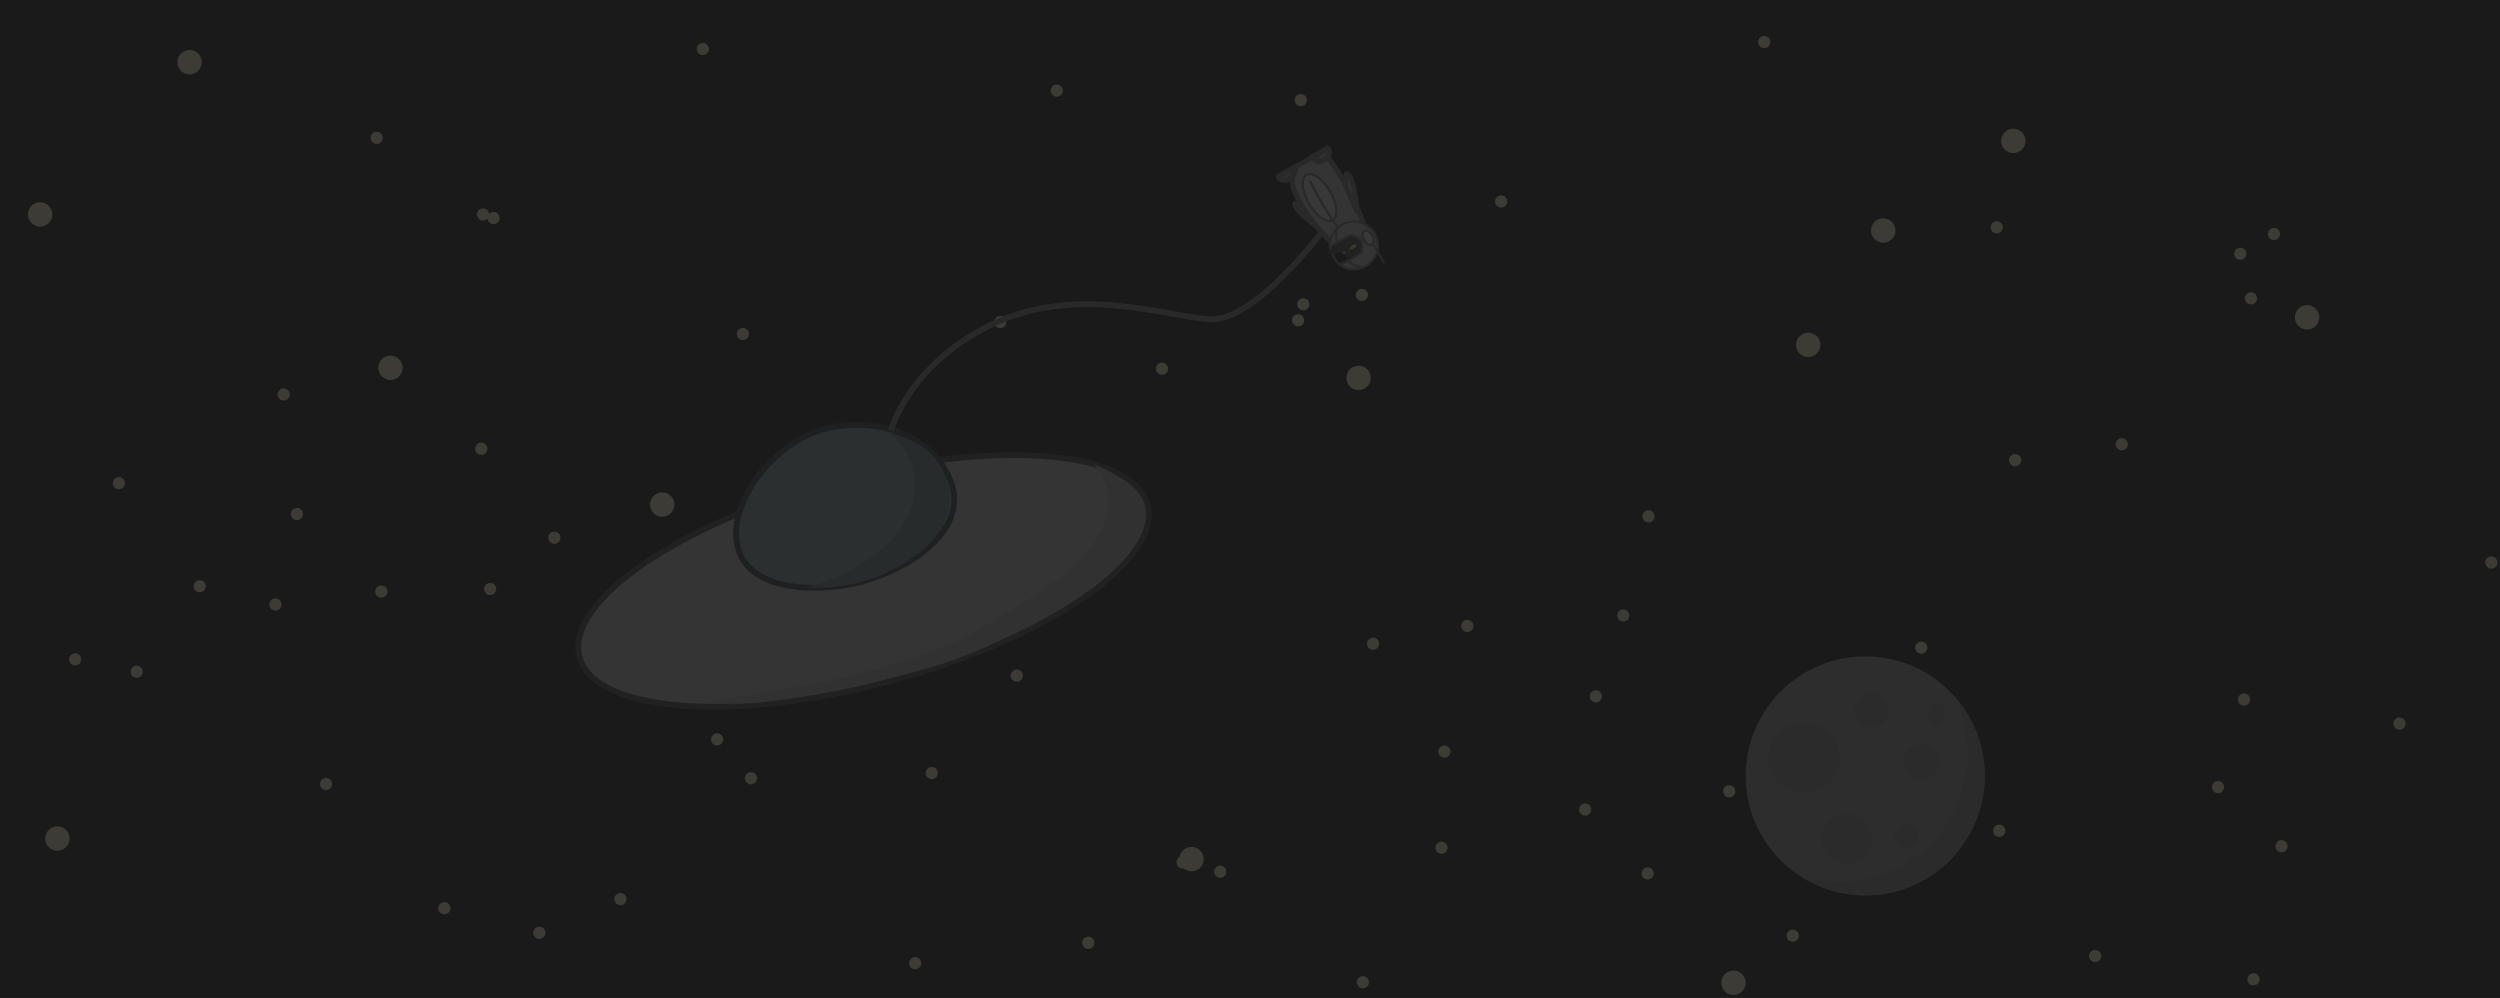 <?xml version="1.0" encoding="UTF-8" standalone="no"?>
<svg
   sodipodi:docname="space-penguin-01.svg"
   inkscape:version="1.3-dev (9bb0dc3846, 2022-07-20)"
   id="svg8"
   version="1.1"
   viewBox="0 0 2048 817.464"
   height="817.464"
   width="2048"
   xml:space="preserve"
   xmlns:inkscape="http://www.inkscape.org/namespaces/inkscape"
   xmlns:sodipodi="http://sodipodi.sourceforge.net/DTD/sodipodi-0.dtd"
   xmlns="http://www.w3.org/2000/svg"
   xmlns:svg="http://www.w3.org/2000/svg"
   xmlns:rdf="http://www.w3.org/1999/02/22-rdf-syntax-ns#"
   xmlns:cc="http://creativecommons.org/ns#"
   xmlns:dc="http://purl.org/dc/elements/1.1/"><defs
     id="defs2"><inkscape:path-effect
       effect="spiro"
       id="path-effect376"
       is_visible="true"
       lpeversion="1" /><inkscape:path-effect
       effect="spiro"
       id="path-effect7"
       is_visible="true"
       lpeversion="1" /><inkscape:path-effect
       effect="powerstroke"
       id="path-effect85217"
       is_visible="true"
       lpeversion="1"
       offset_points="4,2.597"
       not_jump="false"
       sort_points="true"
       interpolator_type="CubicBezierJohan"
       interpolator_beta="0.2"
       start_linecap_type="zerowidth"
       linejoin_type="extrp_arc"
       miter_limit="4"
       scale_width="1"
       end_linecap_type="zerowidth" /><inkscape:path-effect
       effect="powerstroke"
       id="path-effect85213"
       is_visible="true"
       lpeversion="1"
       offset_points="4,2.597"
       not_jump="false"
       sort_points="true"
       interpolator_type="CubicBezierJohan"
       interpolator_beta="0.2"
       start_linecap_type="zerowidth"
       linejoin_type="extrp_arc"
       miter_limit="4"
       scale_width="1"
       end_linecap_type="zerowidth" /><inkscape:path-effect
       effect="powerstroke"
       id="path-effect85209"
       is_visible="true"
       lpeversion="1"
       offset_points="5,2.597"
       not_jump="false"
       sort_points="true"
       interpolator_type="CubicBezierJohan"
       interpolator_beta="0.2"
       start_linecap_type="zerowidth"
       linejoin_type="extrp_arc"
       miter_limit="4"
       scale_width="1"
       end_linecap_type="zerowidth" /><inkscape:path-effect
       effect="powerstroke"
       id="path-effect85200"
       is_visible="true"
       lpeversion="1"
       offset_points="0.779,-2.597"
       not_jump="false"
       sort_points="true"
       interpolator_type="CubicBezierJohan"
       interpolator_beta="0.2"
       start_linecap_type="zerowidth"
       linejoin_type="extrp_arc"
       miter_limit="4"
       scale_width="1"
       end_linecap_type="zerowidth" /><inkscape:path-effect
       effect="powerstroke"
       id="path-effect85196"
       is_visible="true"
       lpeversion="1"
       offset_points="0,18.868"
       not_jump="false"
       sort_points="true"
       interpolator_type="CubicBezierJohan"
       interpolator_beta="0.2"
       start_linecap_type="zerowidth"
       linejoin_type="extrp_arc"
       miter_limit="4"
       scale_width="1"
       end_linecap_type="zerowidth" /></defs><sodipodi:namedview
     inkscape:window-maximized="1"
     inkscape:window-y="1"
     inkscape:window-x="37"
     inkscape:window-height="1046"
     inkscape:window-width="2523"
     showborder="false"
     units="px"
     showgrid="true"
     inkscape:document-rotation="0"
     inkscape:current-layer="layer1"
     inkscape:document-units="px"
     inkscape:cy="793.91497"
     inkscape:cx="775.63403"
     inkscape:zoom="0.57436882"
     inkscape:pageshadow="0"
     inkscape:pageopacity="0.0"
     borderopacity="1.0"
     bordercolor="#666666"
     pagecolor="#ffffff"
     id="base"
     inkscape:showpageshadow="0"
     inkscape:pagecheckerboard="1"
     inkscape:deskcolor="#d1d1d1" /><g
     id="layer1"
     inkscape:groupmode="layer"
     inkscape:label="Layer 1"
     transform="translate(0,-69.441)"><g
       id="g409"><rect
         style="fill:#1a1a1a;fill-opacity:1;stroke-width:4.742;paint-order:stroke fill markers"
         id="rect1"
         width="2048"
         height="820"
         x="0"
         y="69.441" /><circle
         style="fill:#fff6d5;fill-opacity:1;stroke-width:8;paint-order:stroke fill markers"
         id="use151"
         cx="575.783"
         cy="109.598"
         r="5" /><circle
         style="fill:#fff6d5;fill-opacity:1;stroke-width:8;paint-order:stroke fill markers"
         id="use153"
         cx="395.742"
         cy="245.099"
         r="5" /><circle
         style="fill:#fff6d5;fill-opacity:1;stroke-width:8;paint-order:stroke fill markers"
         id="use155"
         cx="699.953"
         cy="485.954"
         r="5" /><circle
         style="fill:#fff6d5;fill-opacity:1;stroke-width:8;paint-order:stroke fill markers"
         id="use156"
         cx="819.398"
         cy="333.269"
         r="5" /><circle
         style="fill:#fff6d5;fill-opacity:1;stroke-width:8;paint-order:stroke fill markers"
         id="use158"
         cx="763.289"
         cy="702.728"
         r="5" /><circle
         style="fill:#fff6d5;fill-opacity:1;stroke-width:8;paint-order:stroke fill markers"
         id="use159"
         cx="951.906"
         cy="371.445"
         r="5" /><circle
         style="fill:#fff6d5;fill-opacity:1;stroke-width:8;paint-order:stroke fill markers"
         id="use160"
         cx="865.777"
         cy="143.679"
         r="5" /><circle
         style="fill:#fff6d5;fill-opacity:1;stroke-width:8;paint-order:stroke fill markers"
         id="use161"
         cx="615.214"
         cy="707.009"
         r="5" /><circle
         style="fill:#fff6d5;fill-opacity:1;stroke-width:8;paint-order:stroke fill markers"
         id="use163"
         cx="1180.863"
         cy="763.968"
         r="5" /><circle
         style="fill:#fff6d5;fill-opacity:1;stroke-width:8;paint-order:stroke fill markers"
         id="use164"
         cx="441.839"
         cy="833.603"
         r="5" /><circle
         style="fill:#fff6d5;fill-opacity:1;stroke-width:8;paint-order:stroke fill markers"
         id="use165"
         cx="832.995"
         cy="622.89"
         r="5" /><circle
         style="fill:#fff6d5;fill-opacity:1;stroke-width:8;paint-order:stroke fill markers"
         id="use166"
         cx="587.47"
         cy="675.181"
         r="5" /><circle
         style="fill:#fff6d5;fill-opacity:1;stroke-width:8;paint-order:stroke fill markers"
         id="use176"
         cx="2040.931"
         cy="530.301"
         r="5" /><circle
         style="fill:#fff6d5;fill-opacity:1;stroke-width:8;paint-order:stroke fill markers"
         id="use181"
         cx="1844.003"
         cy="313.833"
         r="5" /><circle
         style="fill:#fff6d5;fill-opacity:1;stroke-width:8;paint-order:stroke fill markers"
         id="use182"
         cx="1650.804"
         cy="446.426"
         r="5" /><circle
         style="fill:#fff6d5;fill-opacity:1;stroke-width:8;paint-order:stroke fill markers"
         id="use185"
         cx="1468.604"
         cy="835.937"
         r="5" /><circle
         style="fill:#fff6d5;fill-opacity:1;stroke-width:8;paint-order:stroke fill markers"
         id="use186"
         cx="1835.217"
         cy="277.353"
         r="5" /><circle
         style="fill:#fff6d5;fill-opacity:1;stroke-width:8;paint-order:stroke fill markers"
         id="use187"
         cx="1862.884"
         cy="261.181"
         r="5" /><circle
         style="fill:#fff6d5;fill-opacity:1;stroke-width:8;paint-order:stroke fill markers"
         id="use188"
         cx="1738.15"
         cy="433.374"
         r="5" /><circle
         style="fill:#fff6d5;fill-opacity:1;stroke-width:8;paint-order:stroke fill markers"
         id="use189"
         cx="1307.317"
         cy="639.909"
         r="5" /><circle
         style="fill:#fff6d5;fill-opacity:1;stroke-width:8;paint-order:stroke fill markers"
         id="use190"
         cx="1349.782"
         cy="784.963"
         r="5" /><circle
         style="fill:#fff6d5;fill-opacity:1;stroke-width:8;paint-order:stroke fill markers"
         id="use191"
         cx="1067.669"
         cy="318.731"
         r="5" /><circle
         style="fill:#fff6d5;fill-opacity:1;stroke-width:8;paint-order:stroke fill markers"
         id="use192"
         cx="1635.756"
         cy="255.67"
         r="5" /><circle
         style="fill:#fff6d5;fill-opacity:1;stroke-width:8;paint-order:stroke fill markers"
         id="use194"
         cx="999.642"
         cy="783.574"
         r="5" /><circle
         style="fill:#fff6d5;fill-opacity:1;stroke-width:8;paint-order:stroke fill markers"
         id="use195"
         cx="1229.727"
         cy="234.48"
         r="5" /><circle
         style="fill:#fff6d5;fill-opacity:1;stroke-width:8;paint-order:stroke fill markers"
         id="use196"
         cx="1445.243"
         cy="103.915"
         r="5" /><circle
         style="fill:#fff6d5;fill-opacity:1;stroke-width:8;paint-order:stroke fill markers"
         id="use197"
         cx="1817.007"
         cy="714.233"
         r="5" /><circle
         style="fill:#fff6d5;fill-opacity:1;stroke-width:8;paint-order:stroke fill markers"
         id="use198"
         cx="1115.697"
         cy="311.007"
         r="5" /><circle
         style="fill:#fff6d5;fill-opacity:1;stroke-width:8;paint-order:stroke fill markers"
         id="use199"
         cx="1063.439"
         cy="331.862"
         r="5" /><circle
         style="fill:#fff6d5;fill-opacity:1;stroke-width:8;paint-order:stroke fill markers"
         id="use200"
         cx="1065.612"
         cy="151.469"
         r="5" /><circle
         style="fill:#fff6d5;fill-opacity:1;stroke-width:8;paint-order:stroke fill markers"
         id="use202"
         cx="1507.267"
         cy="690.374"
         r="5" /><circle
         style="fill:#fff6d5;fill-opacity:1;stroke-width:8;paint-order:stroke fill markers"
         id="use203"
         cx="61.507"
         cy="609.656"
         r="5" /><circle
         style="fill:#fff6d5;fill-opacity:1;stroke-width:8;paint-order:stroke fill markers"
         id="use219"
         cx="1116.457"
         cy="874.075"
         r="5" /><circle
         style="fill:#fff6d5;fill-opacity:1;stroke-width:8;paint-order:stroke fill markers"
         id="use230"
         cx="1183.295"
         cy="685.176"
         r="5" /><circle
         style="fill:#fff6d5;fill-opacity:1;stroke-width:8;paint-order:stroke fill markers"
         id="use315"
         cx="404.294"
         cy="248.061"
         r="5" /><circle
         style="fill:#fff6d5;fill-opacity:1;stroke-width:8;paint-order:stroke fill markers"
         id="use316"
         cx="363.958"
         cy="813.455"
         r="5" /><circle
         style="fill:#fff6d5;fill-opacity:1;stroke-width:8;paint-order:stroke fill markers"
         id="use317"
         cx="608.558"
         cy="343.033"
         r="5" /><circle
         style="fill:#fff6d5;fill-opacity:1;stroke-width:8;paint-order:stroke fill markers"
         id="use318"
         cx="394.292"
         cy="437.066"
         r="5" /><circle
         style="fill:#fff6d5;fill-opacity:1;stroke-width:8;paint-order:stroke fill markers"
         id="use320"
         cx="749.662"
         cy="858.472"
         r="5" /><circle
         style="fill:#fff6d5;fill-opacity:1;stroke-width:8;paint-order:stroke fill markers"
         id="use321"
         cx="635.885"
         cy="602.815"
         r="5" /><circle
         style="fill:#fff6d5;fill-opacity:1;stroke-width:8;paint-order:stroke fill markers"
         id="use322"
         cx="891.507"
         cy="841.802"
         r="5" /><circle
         style="fill:#fff6d5;fill-opacity:1;stroke-width:8;paint-order:stroke fill markers"
         id="use326"
         cx="1965.708"
         cy="662.198"
         r="5" /><circle
         style="fill:#fff6d5;fill-opacity:1;stroke-width:8;paint-order:stroke fill markers"
         id="use327"
         cx="1869.022"
         cy="762.669"
         r="5" /><circle
         style="fill:#fff6d5;fill-opacity:1;stroke-width:8;paint-order:stroke fill markers"
         id="use328"
         cx="1838.317"
         cy="642.482"
         r="5" /><circle
         style="fill:#fff6d5;fill-opacity:1;stroke-width:8;paint-order:stroke fill markers"
         id="use330"
         cx="1846.075"
         cy="871.699"
         r="5" /><circle
         style="fill:#fff6d5;fill-opacity:1;stroke-width:8;paint-order:stroke fill markers"
         id="use331"
         cx="1716.35"
         cy="852.607"
         r="5" /><circle
         style="fill:#fff6d5;fill-opacity:1;stroke-width:8;paint-order:stroke fill markers"
         id="use340"
         cx="155.308"
         cy="120.379"
         r="10" /><circle
         style="fill:#fff6d5;fill-opacity:1;stroke-width:8;paint-order:stroke fill markers"
         id="use342"
         cx="976.108"
         cy="773.21"
         r="10" /><circle
         style="fill:#fff6d5;fill-opacity:1;stroke-width:8;paint-order:stroke fill markers"
         id="use344"
         cx="1420.076"
         cy="874.535"
         r="10" /><circle
         style="fill:#fff6d5;fill-opacity:1;stroke-width:8;paint-order:stroke fill markers"
         id="use359"
         cx="1481.306"
         cy="351.975"
         r="10" /><circle
         style="fill:#fff6d5;fill-opacity:1;stroke-width:8;paint-order:stroke fill markers"
         id="use360"
         cx="1542.728"
         cy="258.278"
         r="10" /><circle
         style="fill:#fff6d5;fill-opacity:1;stroke-width:8;paint-order:stroke fill markers"
         id="use361"
         cx="1889.977"
         cy="329.391"
         r="10" /><circle
         style="fill:#fff6d5;fill-opacity:1;stroke-width:8;paint-order:stroke fill markers"
         id="use362"
         cx="1649.293"
         cy="184.848"
         r="10" /><circle
         style="fill:#fff6d5;fill-opacity:1;stroke-width:8;paint-order:stroke fill markers"
         id="use364"
         cx="1112.952"
         cy="379.029"
         r="10" /><circle
         style="fill:#fff6d5;fill-opacity:1;stroke-width:8;paint-order:stroke fill markers"
         id="use365"
         cx="542.491"
         cy="482.787"
         r="10" /><circle
         style="fill:#fff6d5;fill-opacity:1;stroke-width:8;paint-order:stroke fill markers"
         id="use366"
         cx="32.88"
         cy="245.113"
         r="10" /><circle
         style="fill:#fff6d5;fill-opacity:1;stroke-width:8;paint-order:stroke fill markers"
         id="use367"
         cx="319.873"
         cy="370.729"
         r="10" /><circle
         style="fill:#fff6d5;fill-opacity:1;stroke-width:8;paint-order:stroke fill markers"
         id="use368"
         cx="47.009"
         cy="756.384"
         r="10" /><circle
         style="fill:#fff6d5;fill-opacity:1;stroke-width:8;paint-order:stroke fill markers"
         id="use389"
         cx="968.804"
         cy="775.848"
         r="5" /><circle
         style="fill:#fff6d5;fill-opacity:1;stroke-width:8;paint-order:stroke fill markers"
         id="use390"
         cx="1124.792"
         cy="596.758"
         r="5" /><circle
         style="fill:#fff6d5;fill-opacity:1;stroke-width:8;paint-order:stroke fill markers"
         id="use391"
         cx="1329.771"
         cy="573.634"
         r="5" /><circle
         style="fill:#fff6d5;fill-opacity:1;stroke-width:8;paint-order:stroke fill markers"
         id="use392"
         cx="1298.527"
         cy="732.62"
         r="5" /><circle
         style="fill:#fff6d5;fill-opacity:1;stroke-width:8;paint-order:stroke fill markers"
         id="use393"
         cx="1202.045"
         cy="582.181"
         r="5" /><circle
         style="fill:#fff6d5;fill-opacity:1;stroke-width:8;paint-order:stroke fill markers"
         id="use394"
         cx="1350.466"
         cy="492.369"
         r="5" /><circle
         style="fill:#fff6d5;fill-opacity:1;stroke-width:8;paint-order:stroke fill markers"
         id="use395"
         cx="308.548"
         cy="182.367"
         r="5" /><circle
         style="fill:#fff6d5;fill-opacity:1;stroke-width:8;paint-order:stroke fill markers"
         id="use396"
         cx="1573.855"
         cy="600.035"
         r="5" /><circle
         style="fill:#fff6d5;fill-opacity:1;stroke-width:8;paint-order:stroke fill markers"
         id="use397"
         cx="225.652"
         cy="564.574"
         r="5" /><circle
         style="fill:#fff6d5;fill-opacity:1;stroke-width:8;paint-order:stroke fill markers"
         id="use398"
         cx="232.375"
         cy="392.601"
         r="5" /><circle
         style="fill:#fff6d5;fill-opacity:1;stroke-width:8;paint-order:stroke fill markers"
         id="use399"
         cx="243.266"
         cy="490.523"
         r="5" /><circle
         style="fill:#fff6d5;fill-opacity:1;stroke-width:8;paint-order:stroke fill markers"
         id="use400"
         cx="97.376"
         cy="465.21"
         r="5" /><circle
         style="fill:#fff6d5;fill-opacity:1;stroke-width:8;paint-order:stroke fill markers"
         id="use401"
         cx="163.589"
         cy="549.679"
         r="5" /><circle
         style="fill:#fff6d5;fill-opacity:1;stroke-width:8;paint-order:stroke fill markers"
         id="use402"
         cx="1416.589"
         cy="717.693"
         r="5" /><circle
         style="fill:#fff6d5;fill-opacity:1;stroke-width:8;paint-order:stroke fill markers"
         id="use403"
         cx="112.014"
         cy="619.742"
         r="5" /><circle
         style="fill:#fff6d5;fill-opacity:1;stroke-width:8;paint-order:stroke fill markers"
         id="use404"
         cx="1637.799"
         cy="750"
         r="5" /><circle
         style="fill:#fff6d5;fill-opacity:1;stroke-width:8;paint-order:stroke fill markers"
         id="use405"
         cx="267.137"
         cy="711.709"
         r="5" /><circle
         style="fill:#fff6d5;fill-opacity:1;stroke-width:8;paint-order:stroke fill markers"
         id="use406"
         cx="454.144"
         cy="509.946"
         r="5" /><circle
         style="fill:#fff6d5;fill-opacity:1;stroke-width:8;paint-order:stroke fill markers"
         id="use407"
         cx="312.358"
         cy="553.999"
         r="5" /><circle
         style="fill:#fff6d5;fill-opacity:1;stroke-width:8;paint-order:stroke fill markers"
         id="use408"
         cx="401.596"
         cy="551.944"
         r="5" /><circle
         style="fill:#fff6d5;fill-opacity:1;stroke-width:8;paint-order:stroke fill markers"
         id="use409"
         cx="508.245"
         cy="805.97"
         r="5" /></g><g
       id="g377"
       transform="matrix(0.597,0,0,0.597,1451.244,236.995)"><g
         id="g376"><ellipse
           style="fill:#cccccc;fill-opacity:1;stroke:#4d4d4d;stroke-width:8;paint-order:stroke fill markers"
           id="path373"
           cx="-1337.216"
           cy="176.353"
           rx="403.448"
           ry="142.332"
           transform="rotate(-15)" /><path
           id="path374"
           style="fill:#93a7ac;stroke:#374548;stroke-width:8;paint-order:stroke fill markers"
           d="m -1125.871,380.981 c 25.387,69.411 -64.206,121.519 -123.77,136.954 -58.246,15.094 -163.409,15.246 -170.841,-58.288 -6.008,-59.441 56.42,-137.556 126.366,-152.976 72.783,-16.045 146.108,13.786 168.245,74.309 z"
           sodipodi:nodetypes="sasss" /><path
           id="path375"
           style="fill:#6f8a91;stroke:none;stroke-width:8;paint-order:stroke fill markers"
           d="m -1211.114,312.406 c 17.825,17.947 25.498,22.254 32.347,47.816 23.225,86.676 -73.548,146.064 -144.233,165.019 25.585,1.726 51.875,-1.549 73.359,-7.305 58.21,-15.597 137.938,-64.51 118.809,-135.899 -11.371,-42.439 -38.646,-55.788 -80.283,-69.63 z"
           sodipodi:nodetypes="cscssc" /><path
           style="fill:#b3b3b3;stroke-width:6.704;paint-order:markers fill stroke"
           d="m -929.178,356.621 c 0,0 61.326,24.843 68.554,54.487 8.111,33.265 -19.596,70.173 -45.863,92.137 -49.043,41.008 -73.901,57.667 -132.617,85.754 -89.917,43.013 -105.478,43.912 -215.353,72.424 -100.654,19.747 -161.653,28.941 -203.863,20.485 34.577,-7.27 260.844,-30.594 378.91,-104.157 56.83,-35.409 140.406,-74.578 164.443,-143.165 8.737,-24.93 8.799,-43.718 -14.211,-77.964 z"
           id="path2"
           sodipodi:nodetypes="csssccsac" /></g><path
         style="fill:none;fill-opacity:1;stroke:#808080;stroke-width:8;paint-order:stroke fill markers"
         d="m -1208.542,310.184 c 0,0 25.234,-92.03 139.956,-146.194 114.721,-54.164 234.77,-11.419 296.746,-6.513 61.976,4.906 156.042,-121.436 156.042,-121.436"
         id="path376"
         sodipodi:nodetypes="cssc" /><g
         id="g3"
         transform="matrix(-0.197,0.114,-0.114,-0.197,-417.075,47.184)"
         style="stroke-width:1.723"><path
           style="display:inline;fill:none;stroke:#808080;stroke-width:13.782;stroke-linecap:round;paint-order:stroke fill markers"
           d="m 638.701,204.456 c 10.613,40.202 7.169,75.95 -2.448,115.297"
           id="path16"
           sodipodi:nodetypes="cc"
           inkscape:transform-center-x="-2.6438717"
           inkscape:transform-center-y="62.150922"
           transform="translate(107.628,49.802)" /><path
           style="display:inline;fill:#cccccc;fill-opacity:1;stroke:#808080;stroke-width:30.673;stroke-linecap:round;stroke-dasharray:none;paint-order:stroke fill markers"
           d="m 624.271,429.73 c 25.562,61.096 68.051,144.585 67.045,215.507 -8.513,36.949 -26.531,-25.049 -42.232,-31.202 z"
           id="path11"
           sodipodi:nodetypes="cccc"
           transform="translate(107.628,49.802)" /><path
           id="path9"
           style="display:inline;fill:#cccccc;fill-opacity:1;stroke:#808080;stroke-width:30.673;stroke-linecap:round;stroke-dasharray:none;stroke-opacity:1;paint-order:stroke fill markers"
           d="m 391.66,334.351 c -37.397,171.934 -26.028,448.939 -14.096,462.377 1.736,10.73 56.436,42.881 75.314,48.426 h 28.516 88.603 c 24.693,-17.29 50.628,-44.426 50.628,-44.426 60.427,-81.098 39.08,-284.777 -7.772,-466.377 z"
           sodipodi:nodetypes="cccccccc"
           transform="translate(107.628,49.802)" /><path
           style="display:inline;fill:#b3b3b3;fill-opacity:1;stroke:#808080;stroke-width:34.456;stroke-linecap:round;stroke-dasharray:none;paint-order:stroke fill markers"
           d="m 569.998,845.154 119.049,-10e-6 c 5.233,-5.22 -1.385,-20.501 -8.404,-25.758 -10.296,-7.712 -14.537,-14.01 -44.914,-19.023 -28.29,11.019 -56.218,24.913 -65.731,44.78 z"
           id="path13"
           sodipodi:nodetypes="ccscc"
           transform="translate(107.628,49.802)" /><path
           style="display:inline;fill:#4d4d4d;fill-opacity:1;stroke:none;stroke-width:30.673;stroke-linecap:round;stroke-dasharray:none;paint-order:stroke fill markers"
           d="m 418.449,250.48 c 32.9,-67.939 134.892,-64.271 157.716,-31.796 131.633,248.88 -184.505,115.667 -157.716,31.796 z"
           id="path85746"
           sodipodi:nodetypes="ccc"
           transform="translate(107.628,49.802)" /><path
           style="display:inline;fill:#4d4d4d;fill-opacity:1;stroke:none;stroke-width:22.587;stroke-linecap:round;stroke-dasharray:none;paint-order:stroke fill markers"
           d="m 549.785,256.166 c 0,0 83.254,12.106 105.253,27.897 l 21.999,15.79 c -40.301,7.665 -78.999,18.201 -119.682,4.658 z"
           id="path85748"
           sodipodi:nodetypes="csccc"
           transform="translate(107.628,49.802)" /><path
           style="display:inline;fill:#ffe680;stroke:none;stroke-width:23.713;stroke-linecap:round;stroke-dasharray:none;paint-order:stroke fill markers"
           d="m 546.785,252.104 c 0,0 -41.385,21.883 -49.214,11.284 -5.586,-7.563 -4.637,-19.07 11.763,-19.762 16.401,-0.692 37.45,8.479 37.45,8.479 z"
           id="path85756"
           sodipodi:nodetypes="cscc"
           transform="translate(107.628,49.802)" /><path
           style="display:inline;fill:#ffe680;stroke:none;stroke-width:9.663;stroke-linecap:round;stroke-dasharray:none;paint-order:stroke fill markers"
           d="m 568.036,251.104 c 0,0 7.355,-11.649 13.754,-3.988 3.331,3.988 3.51,12.878 0.189,12.745 -3.321,-0.132 -13.944,-8.758 -13.944,-8.758 z"
           id="path85758"
           sodipodi:nodetypes="cssc"
           transform="translate(107.628,49.802)" /><path
           id="path4"
           style="display:inline;fill:#cccccc;fill-opacity:1;stroke:#808080;stroke-width:13.782;stroke-linecap:round;stroke-linejoin:round;paint-order:normal"
           d="m 505.621,115.407 c -79.772,3.4e-4 -144.439,64.668 -144.44,144.44 -5.5e-4,79.772 64.667,144.441 144.44,144.441 55.529,-0.072 106.1,-31.971 130.084,-82.053 -46.763,8.229 -104.626,5.429 -146.547,-0.033 0,0 -35.742,-38.079 -35.742,-61.907 0,-22.51 33.765,-58.482 33.765,-58.482 45.22,-7.33 105.441,-5.554 150.661,-0.005 -23.029,-52.482 -74.909,-86.383 -132.221,-86.401 z"
           sodipodi:nodetypes="sscccsccss"
           transform="translate(107.628,49.802)" /><ellipse
           style="display:inline;fill:#e6e6e6;fill-opacity:1;stroke:#808080;stroke-width:13.782;stroke-linecap:round;stroke-linejoin:round;stroke-opacity:1;paint-order:normal"
           id="path17"
           cx="539.923"
           cy="613.359"
           rx="73.57"
           ry="158.289"
           transform="translate(107.628,49.802)" /><path
           style="display:inline;fill:none;stroke:#808080;stroke-width:13.782;stroke-linecap:round;paint-order:stroke fill markers"
           d="m 535.484,399.132 c 25.956,-18.822 41.033,-44.591 51.05,-73.591"
           id="path5"
           sodipodi:nodetypes="cc"
           transform="translate(107.628,49.802)" /><path
           style="display:inline;fill:none;stroke:#808080;stroke-width:13.782;stroke-linecap:round;paint-order:stroke fill markers"
           d="m 526.235,116.649 c 27.82,20.094 43.98,47.603 54.717,78.561"
           id="path6"
           sodipodi:nodetypes="cc"
           transform="translate(107.628,49.802)" /><path
           style="display:inline;fill:#b3b3b3;fill-opacity:1;stroke:#808080;stroke-width:34.456;stroke-linecap:round;stroke-dasharray:none;paint-order:stroke fill markers"
           d="m 452.878,845.154 -103.86,-10e-6 c -8.567,-13.771 21.356,-46.589 28.546,-48.426 61.259,-5.579 75.982,22.919 75.314,48.426 z"
           id="path14"
           sodipodi:nodetypes="cccc"
           transform="translate(107.628,49.802)" /><path
           style="display:inline;fill:#cccccc;fill-opacity:1;stroke:#808080;stroke-width:30.673;stroke-linecap:round;stroke-linejoin:round;stroke-dasharray:none;paint-order:stroke fill markers"
           d="m 386.321,427.594 c -25.562,61.096 -68.051,144.585 -67.045,215.507 8.513,36.949 32.531,-27.049 48.232,-33.202 z"
           id="path12"
           sodipodi:nodetypes="cccc"
           transform="translate(107.628,49.802)" /><path
           style="display:inline;fill:#e6e6e6;fill-opacity:1;stroke:#808080;stroke-width:13.782;stroke-linecap:round;stroke-linejoin:round;stroke-opacity:1;paint-order:normal"
           d="M 400.829,237.185 V 80.591"
           id="path19"
           transform="translate(107.628,49.802)" /><path
           style="display:inline;fill:none;stroke:#808080;stroke-width:13.782;stroke-linecap:round;stroke-opacity:1;paint-order:stroke fill markers"
           d="m 539.832,722.816 c 8.047,-108.514 6.12,-209.575 -4.348,-323.684"
           id="path7"
           sodipodi:nodetypes="cc"
           transform="translate(107.628,49.802)" /><ellipse
           style="display:inline;fill:#e6e6e6;fill-opacity:1;stroke:#808080;stroke-width:13.782;stroke-linecap:round;stroke-linejoin:round;stroke-opacity:1;paint-order:normal"
           id="path18"
           cx="408.307"
           cy="256.944"
           rx="29.279"
           ry="46.364"
           transform="translate(107.628,49.802)" /></g></g><g
       id="g14"
       transform="matrix(0.252,0,0,0.252,2137.87,764.401)"
       style="stroke-width:1.642"><ellipse
         style="fill:#999999;fill-opacity:1;stroke-width:13.134;paint-order:stroke fill markers"
         id="path1"
         cx="-2420.102"
         cy="-235.581"
         rx="388.524"
         ry="388.5" /><ellipse
         style="fill:#8c8c8c;fill-opacity:1;stroke-width:13.134;paint-order:stroke fill markers"
         id="path8"
         cx="-2236.739"
         cy="-280.346"
         rx="58.028"
         ry="57.372" /><ellipse
         style="fill:#8c8c8c;fill-opacity:1;stroke-width:13.134;paint-order:stroke fill markers"
         id="ellipse8"
         cx="-2619.415"
         cy="-294.866"
         rx="116.055"
         ry="114.744" /><ellipse
         style="fill:#8c8c8c;fill-opacity:1;stroke-width:13.134;paint-order:stroke fill markers"
         id="ellipse9"
         cx="-2285.003"
         cy="-37.436"
         rx="39.638"
         ry="39.19" /><ellipse
         style="fill:#8c8c8c;fill-opacity:1;stroke-width:13.134;paint-order:stroke fill markers"
         id="ellipse10"
         cx="-2399.063"
         cy="-450.126"
         rx="55.665"
         ry="55.036" /><ellipse
         style="fill:#8c8c8c;fill-opacity:1;stroke-width:13.134;paint-order:stroke fill markers"
         id="ellipse11"
         cx="-2479.746"
         cy="-30.44"
         rx="81.627"
         ry="80.704" /><ellipse
         style="fill:#8c8c8c;fill-opacity:1;stroke-width:13.134;paint-order:stroke fill markers"
         id="ellipse12"
         cx="-2189.041"
         cy="-437.212"
         rx="26.657"
         ry="39.19" /><path
         id="ellipse13"
         style="fill:#8c8c8c;fill-opacity:1;stroke-width:13.134;paint-order:stroke fill markers"
         d="m -2130.141,-494.067 a 419.756,419.73 0 0 1 42.908,184.639 419.756,419.73 0 0 1 -419.756,419.729 419.756,419.73 0 0 1 -121.877,-18.352 388.524,388.5 0 0 0 208.764,60.971 388.524,388.5 0 0 0 388.523,-388.5 388.524,388.5 0 0 0 -98.562,-258.486 z" /></g><rect
       style="fill:#1a1a1a;fill-opacity:0.85;stroke:none;stroke-width:6.749;paint-order:stroke fill markers"
       id="rect409"
       width="2048"
       height="820"
       x="0"
       y="69.441" /></g></svg>
